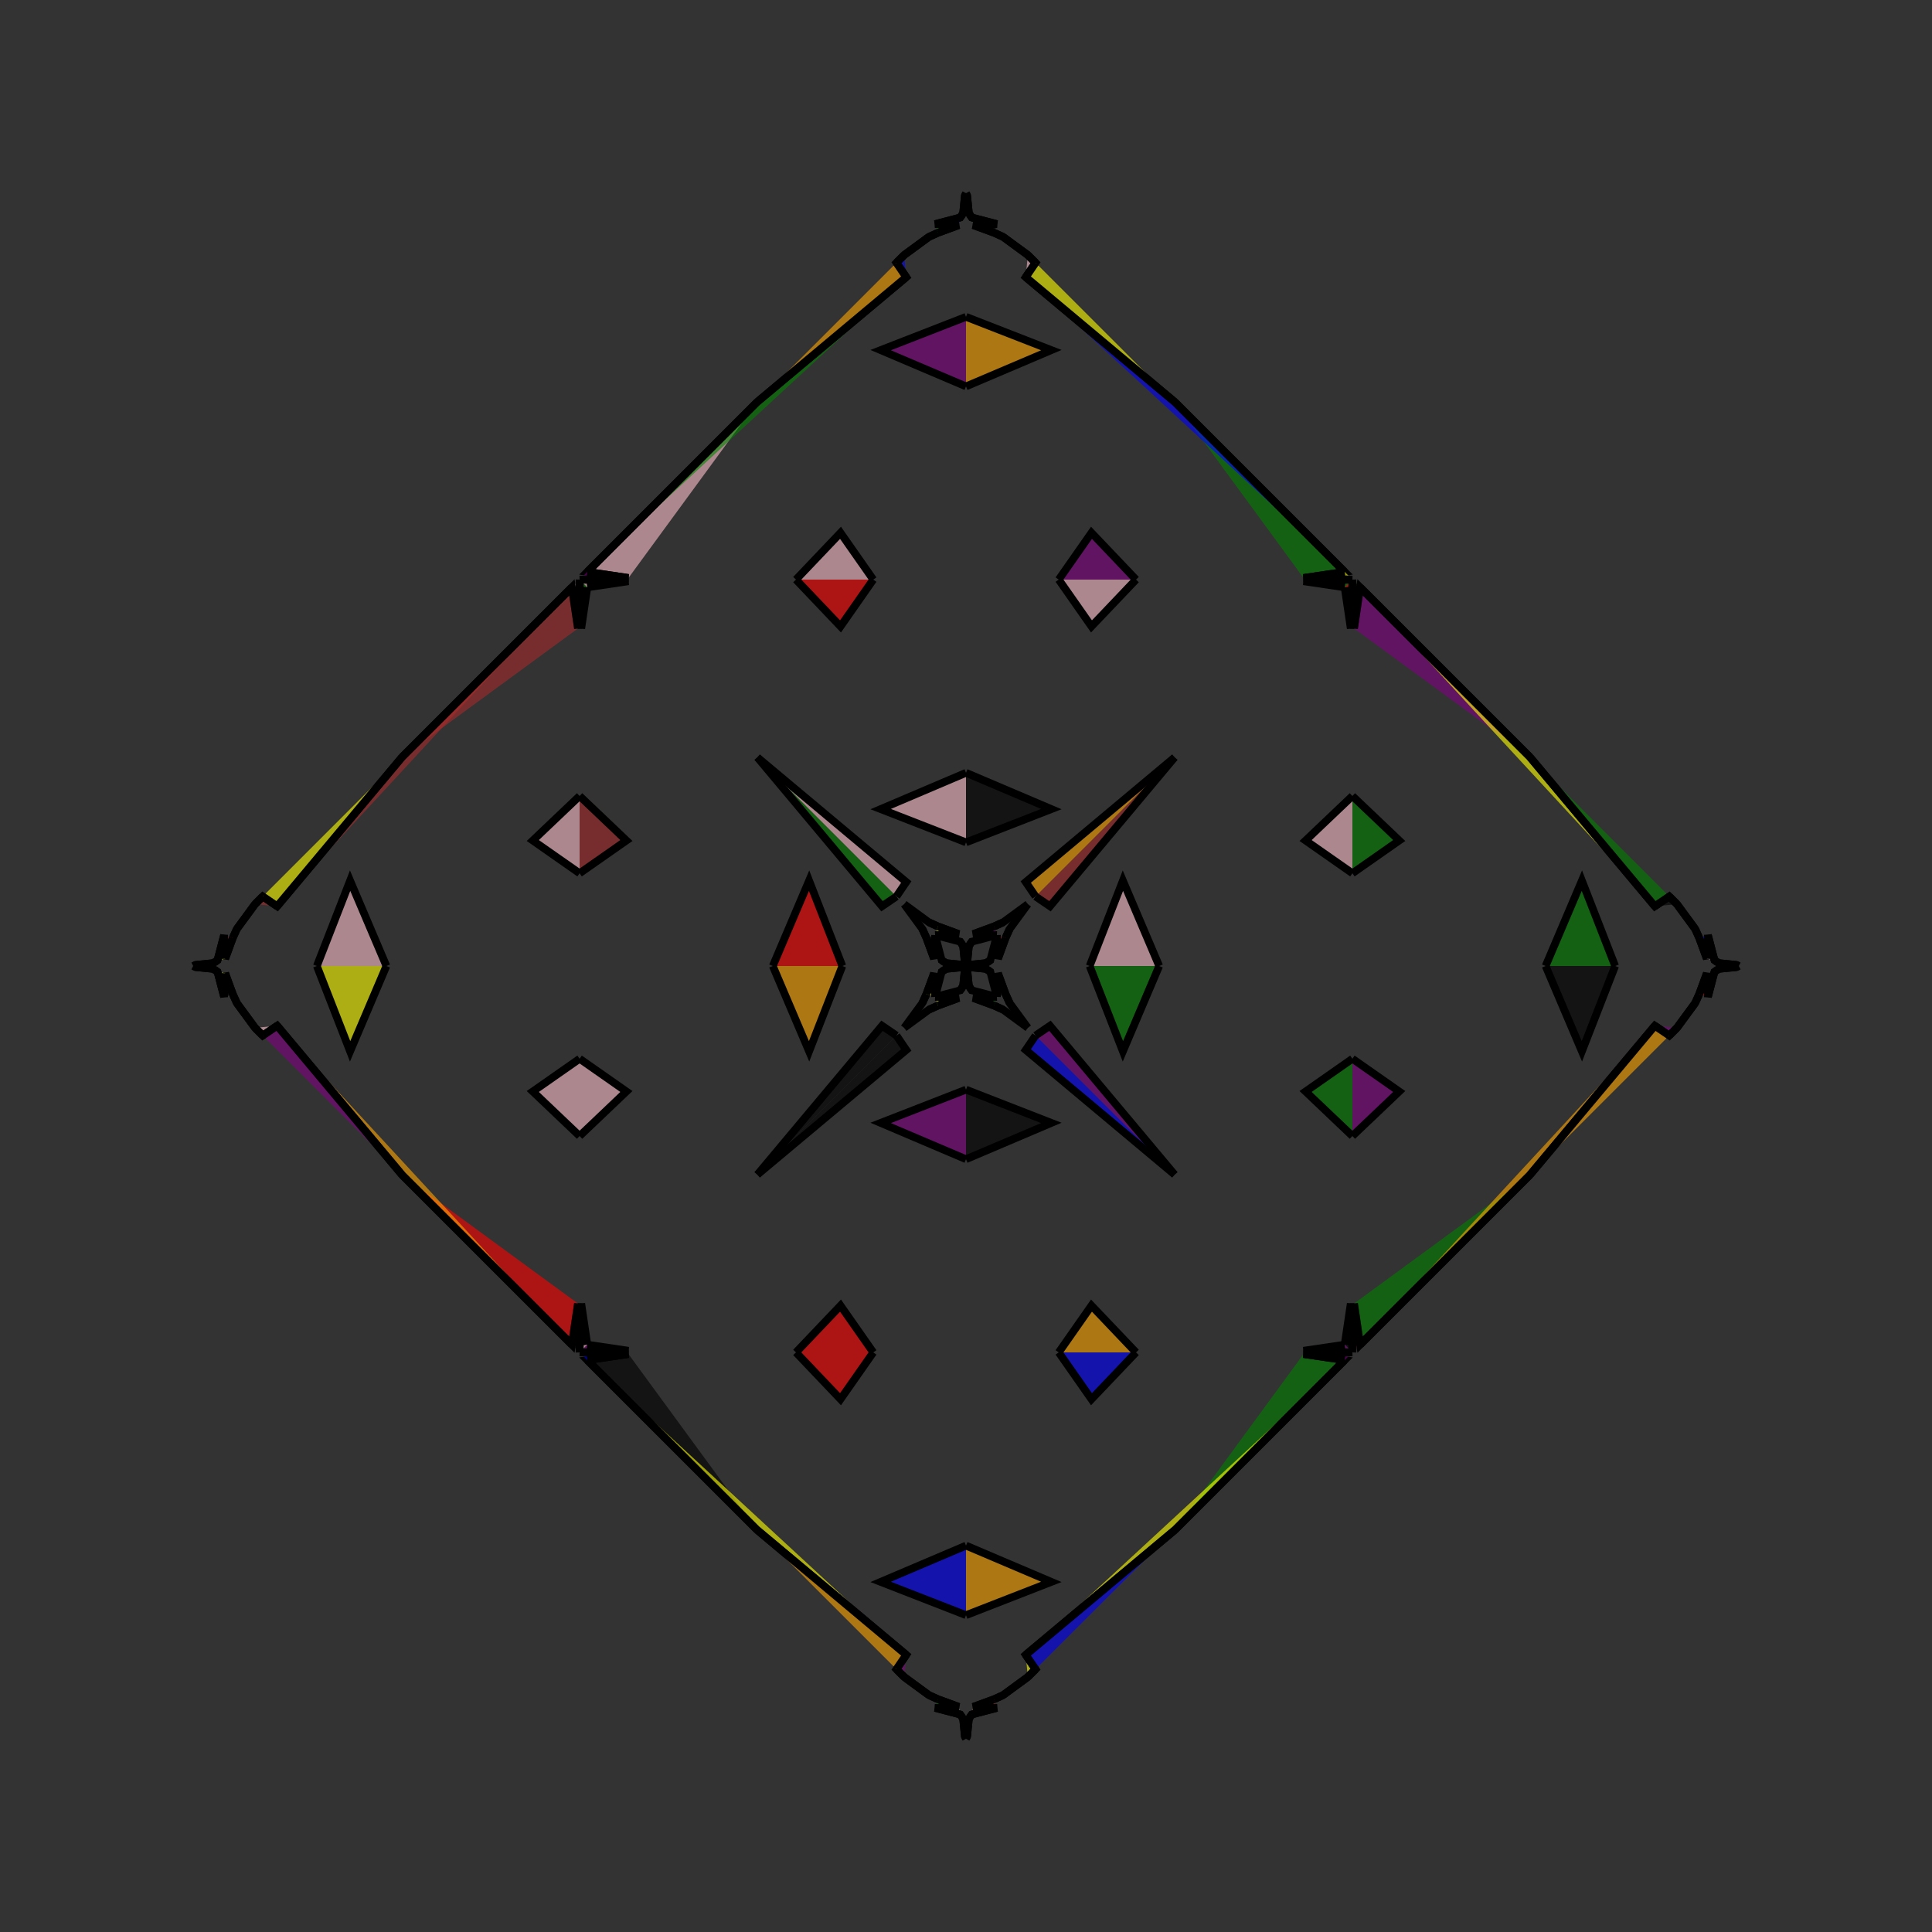 <?xml version="1.0" encoding="UTF-8"?>
<svg xmlns="http://www.w3.org/2000/svg" xmlns:xlink="http://www.w3.org/1999/xlink"
     width="250" height="250" viewBox="-125.0 -125.0 250 250">
<rect x="-125.0" y="-125.0" width="250" height="250" fill="#333333" stroke="none"/>
<defs>
</defs>
<path d="M7.731,89.135 L9.0,91.0 L8.0,92.0" fill="yellow" fill-opacity="0.6" stroke="black" stroke-width="1" />
<path d="M7.731,-89.135 L9.0,-91.0 L8.0,-92.0" fill="pink" fill-opacity="0.6" stroke="black" stroke-width="1" />
<path d="M16.0,-0.0 L20.304,-11.043 L25.0,-0.0" fill="pink" fill-opacity="0.6" stroke="black" stroke-width="1" />
<path d="M16.0,-0.0 L20.304,11.043 L25.0,-0.0" fill="green" fill-opacity="0.6" stroke="black" stroke-width="1" />
<path d="M50.0,-12.0 L43.944,-16.238 L50.0,-22.0" fill="pink" fill-opacity="0.6" stroke="black" stroke-width="1" />
<path d="M50.0,12.0 L43.944,16.238 L50.0,22.0" fill="green" fill-opacity="0.6" stroke="black" stroke-width="1" />
<path d="M50.0,-50.0 L49.788,-43.68 L49.0,-49.0" fill="red" fill-opacity="0.6" stroke="black" stroke-width="1" />
<path d="M50.0,50.0 L49.788,43.68 L49.0,49.0" fill="black" fill-opacity="0.6" stroke="black" stroke-width="1" />
<path d="M43.68,50.212 L49.0,51.0 L27.0,73.0" fill="green" fill-opacity="0.6" stroke="black" stroke-width="1" />
<path d="M43.68,-50.212 L49.0,-51.0 L27.0,-73.0" fill="green" fill-opacity="0.6" stroke="black" stroke-width="1" />
<path d="M49.0,51.0 L27.0,73.0 L7.731,89.135" fill="yellow" fill-opacity="0.6" stroke="black" stroke-width="1" />
<path d="M49.0,-51.0 L27.0,-73.0 L7.731,-89.135" fill="blue" fill-opacity="0.6" stroke="black" stroke-width="1" />
<path d="M27.0,-27.0 L10.865,-7.731 L9.0,-9.0" fill="brown" fill-opacity="0.6" stroke="black" stroke-width="1" />
<path d="M27.0,27.0 L10.865,7.731 L9.0,9.0" fill="purple" fill-opacity="0.6" stroke="black" stroke-width="1" />
<path d="M9.0,91.0 L8.0,92.0 L4.803,94.347" fill="orange" fill-opacity="0.6" stroke="black" stroke-width="1" />
<path d="M9.0,-91.0 L8.0,-92.0 L4.803,-94.347" fill="yellow" fill-opacity="0.6" stroke="black" stroke-width="1" />
<path d="M8.0,-8.0 L5.653,-4.803 L5.125,-3.642" fill="blue" fill-opacity="0.6" stroke="black" stroke-width="1" />
<path d="M8.0,8.0 L5.653,4.803 L5.125,3.642" fill="pink" fill-opacity="0.6" stroke="black" stroke-width="1" />
<path d="M5.653,-4.803 L5.125,-3.642 L4.131,-0.935" fill="orange" fill-opacity="0.6" stroke="black" stroke-width="1" />
<path d="M5.653,4.803 L5.125,3.642 L4.131,0.935" fill="brown" fill-opacity="0.6" stroke="black" stroke-width="1" />
<path d="M5.125,-3.642 L4.131,-0.935 L4.0,-4.0" fill="brown" fill-opacity="0.6" stroke="black" stroke-width="1" />
<path d="M5.125,3.642 L4.131,0.935 L4.0,4.0" fill="black" fill-opacity="0.6" stroke="black" stroke-width="1" />
<path d="M0.935,95.869 L4.0,96.0 L0.74,96.854" fill="orange" fill-opacity="0.6" stroke="black" stroke-width="1" />
<path d="M0.935,-95.869 L4.0,-96.0 L0.74,-96.854" fill="green" fill-opacity="0.6" stroke="black" stroke-width="1" />
<path d="M4.0,-4.0 L3.146,-0.74 L2.572,-0.366" fill="green" fill-opacity="0.6" stroke="black" stroke-width="1" />
<path d="M4.0,4.0 L3.146,0.74 L2.572,0.366" fill="black" fill-opacity="0.6" stroke="black" stroke-width="1" />
<path d="M3.146,-0.74 L2.572,-0.366 L0.25,-0.134" fill="blue" fill-opacity="0.6" stroke="black" stroke-width="1" />
<path d="M3.146,0.74 L2.572,0.366 L0.25,0.134" fill="red" fill-opacity="0.6" stroke="black" stroke-width="1" />
<path d="M2.572,-0.366 L0.25,-0.134 L0.0,-0.0" fill="blue" fill-opacity="0.6" stroke="black" stroke-width="1" />
<path d="M2.572,0.366 L0.25,0.134 L0.0,-0.0" fill="orange" fill-opacity="0.6" stroke="black" stroke-width="1" />
<path d="M-7.731,89.135 L-9.0,91.0 L-8.0,92.0" fill="purple" fill-opacity="0.6" stroke="black" stroke-width="1" />
<path d="M-7.731,-89.135 L-9.0,-91.0 L-8.0,-92.0" fill="blue" fill-opacity="0.6" stroke="black" stroke-width="1" />
<path d="M-16.0,-0.0 L-20.304,-11.043 L-25.0,-0.0" fill="red" fill-opacity="0.6" stroke="black" stroke-width="1" />
<path d="M-16.0,-0.0 L-20.304,11.043 L-25.0,-0.0" fill="orange" fill-opacity="0.6" stroke="black" stroke-width="1" />
<path d="M-50.0,-12.0 L-43.944,-16.238 L-50.0,-22.0" fill="brown" fill-opacity="0.6" stroke="black" stroke-width="1" />
<path d="M-50.0,12.0 L-43.944,16.238 L-50.0,22.0" fill="pink" fill-opacity="0.6" stroke="black" stroke-width="1" />
<path d="M-50.0,-50.0 L-49.788,-43.68 L-49.0,-49.0" fill="green" fill-opacity="0.6" stroke="black" stroke-width="1" />
<path d="M-50.0,50.0 L-49.788,43.68 L-49.0,49.0" fill="pink" fill-opacity="0.6" stroke="black" stroke-width="1" />
<path d="M-43.68,50.212 L-49.0,51.0 L-27.0,73.0" fill="black" fill-opacity="0.6" stroke="black" stroke-width="1" />
<path d="M-43.68,-50.212 L-49.0,-51.0 L-27.0,-73.0" fill="pink" fill-opacity="0.6" stroke="black" stroke-width="1" />
<path d="M-49.0,51.0 L-27.0,73.0 L-7.731,89.135" fill="yellow" fill-opacity="0.6" stroke="black" stroke-width="1" />
<path d="M-49.0,-51.0 L-27.0,-73.0 L-7.731,-89.135" fill="green" fill-opacity="0.6" stroke="black" stroke-width="1" />
<path d="M-27.0,-27.0 L-10.865,-7.731 L-9.0,-9.0" fill="green" fill-opacity="0.6" stroke="black" stroke-width="1" />
<path d="M-27.0,27.0 L-10.865,7.731 L-9.0,9.0" fill="black" fill-opacity="0.6" stroke="black" stroke-width="1" />
<path d="M-9.0,91.0 L-8.0,92.0 L-4.803,94.347" fill="brown" fill-opacity="0.6" stroke="black" stroke-width="1" />
<path d="M-9.0,-91.0 L-8.0,-92.0 L-4.803,-94.347" fill="brown" fill-opacity="0.6" stroke="black" stroke-width="1" />
<path d="M-8.0,-8.0 L-5.653,-4.803 L-5.125,-3.642" fill="blue" fill-opacity="0.6" stroke="black" stroke-width="1" />
<path d="M-8.0,8.0 L-5.653,4.803 L-5.125,3.642" fill="purple" fill-opacity="0.6" stroke="black" stroke-width="1" />
<path d="M-5.653,-4.803 L-5.125,-3.642 L-4.131,-0.935" fill="yellow" fill-opacity="0.6" stroke="black" stroke-width="1" />
<path d="M-5.653,4.803 L-5.125,3.642 L-4.131,0.935" fill="black" fill-opacity="0.6" stroke="black" stroke-width="1" />
<path d="M-5.125,-3.642 L-4.131,-0.935 L-4.0,-4.0" fill="black" fill-opacity="0.6" stroke="black" stroke-width="1" />
<path d="M-5.125,3.642 L-4.131,0.935 L-4.0,4.0" fill="yellow" fill-opacity="0.6" stroke="black" stroke-width="1" />
<path d="M-0.935,95.869 L-4.0,96.0 L-0.74,96.854" fill="pink" fill-opacity="0.6" stroke="black" stroke-width="1" />
<path d="M-0.935,-95.869 L-4.0,-96.0 L-0.74,-96.854" fill="blue" fill-opacity="0.6" stroke="black" stroke-width="1" />
<path d="M-4.0,-4.0 L-3.146,-0.74 L-2.572,-0.366" fill="pink" fill-opacity="0.6" stroke="black" stroke-width="1" />
<path d="M-4.0,4.0 L-3.146,0.74 L-2.572,0.366" fill="brown" fill-opacity="0.6" stroke="black" stroke-width="1" />
<path d="M-3.146,-0.74 L-2.572,-0.366 L-0.25,-0.134" fill="black" fill-opacity="0.6" stroke="black" stroke-width="1" />
<path d="M-3.146,0.74 L-2.572,0.366 L-0.25,0.134" fill="red" fill-opacity="0.6" stroke="black" stroke-width="1" />
<path d="M-2.572,-0.366 L-0.25,-0.134 L0.0,-0.0" fill="black" fill-opacity="0.6" stroke="black" stroke-width="1" />
<path d="M-2.572,0.366 L-0.25,0.134 L0.0,-0.0" fill="yellow" fill-opacity="0.6" stroke="black" stroke-width="1" />
<path d="M89.135,7.731 L91.0,9.0 L92.0,8.0" fill="purple" fill-opacity="0.6" stroke="black" stroke-width="1" />
<path d="M89.135,-7.731 L91.0,-9.0 L92.0,-8.0" fill="black" fill-opacity="0.6" stroke="black" stroke-width="1" />
<path d="M84.0,-0.0 L79.696,11.043 L75.0,-0.0" fill="black" fill-opacity="0.6" stroke="black" stroke-width="1" />
<path d="M84.0,-0.0 L79.696,-11.043 L75.0,-0.0" fill="green" fill-opacity="0.6" stroke="black" stroke-width="1" />
<path d="M50.0,12.0 L56.056,16.238 L50.0,22.0" fill="purple" fill-opacity="0.6" stroke="black" stroke-width="1" />
<path d="M50.0,-12.0 L56.056,-16.238 L50.0,-22.0" fill="green" fill-opacity="0.6" stroke="black" stroke-width="1" />
<path d="M50.0,50.0 L50.212,43.68 L51.0,49.0" fill="brown" fill-opacity="0.6" stroke="black" stroke-width="1" />
<path d="M50.0,-50.0 L50.212,-43.68 L51.0,-49.0" fill="black" fill-opacity="0.6" stroke="black" stroke-width="1" />
<path d="M50.212,43.68 L51.0,49.0 L73.0,27.0" fill="green" fill-opacity="0.6" stroke="black" stroke-width="1" />
<path d="M50.212,-43.68 L51.0,-49.0 L73.0,-27.0" fill="purple" fill-opacity="0.6" stroke="black" stroke-width="1" />
<path d="M51.0,49.0 L73.0,27.0 L89.135,7.731" fill="orange" fill-opacity="0.6" stroke="black" stroke-width="1" />
<path d="M51.0,-49.0 L73.0,-27.0 L89.135,-7.731" fill="yellow" fill-opacity="0.6" stroke="black" stroke-width="1" />
<path d="M73.0,27.0 L89.135,7.731 L91.0,9.0" fill="orange" fill-opacity="0.6" stroke="black" stroke-width="1" />
<path d="M73.0,-27.0 L89.135,-7.731 L91.0,-9.0" fill="green" fill-opacity="0.6" stroke="black" stroke-width="1" />
<path d="M91.0,9.0 L92.0,8.0 L94.347,4.803" fill="black" fill-opacity="0.6" stroke="black" stroke-width="1" />
<path d="M91.0,-9.0 L92.0,-8.0 L94.347,-4.803" fill="green" fill-opacity="0.6" stroke="black" stroke-width="1" />
<path d="M92.0,8.0 L94.347,4.803 L94.875,3.642" fill="orange" fill-opacity="0.6" stroke="black" stroke-width="1" />
<path d="M92.0,-8.0 L94.347,-4.803 L94.875,-3.642" fill="pink" fill-opacity="0.6" stroke="black" stroke-width="1" />
<path d="M94.347,4.803 L94.875,3.642 L95.869,0.935" fill="brown" fill-opacity="0.6" stroke="black" stroke-width="1" />
<path d="M94.347,-4.803 L94.875,-3.642 L95.869,-0.935" fill="yellow" fill-opacity="0.6" stroke="black" stroke-width="1" />
<path d="M94.875,3.642 L95.869,0.935 L96.0,4.0" fill="red" fill-opacity="0.6" stroke="black" stroke-width="1" />
<path d="M94.875,-3.642 L95.869,-0.935 L96.0,-4.0" fill="blue" fill-opacity="0.6" stroke="black" stroke-width="1" />
<path d="M95.869,0.935 L96.0,4.0 L96.854,0.74" fill="black" fill-opacity="0.6" stroke="black" stroke-width="1" />
<path d="M95.869,-0.935 L96.0,-4.0 L96.854,-0.74" fill="pink" fill-opacity="0.6" stroke="black" stroke-width="1" />
<path d="M96.0,4.0 L96.854,0.74 L97.428,0.366" fill="green" fill-opacity="0.6" stroke="black" stroke-width="1" />
<path d="M96.0,-4.0 L96.854,-0.74 L97.428,-0.366" fill="pink" fill-opacity="0.6" stroke="black" stroke-width="1" />
<path d="M96.854,0.74 L97.428,0.366 L99.75,0.134" fill="pink" fill-opacity="0.6" stroke="black" stroke-width="1" />
<path d="M96.854,-0.74 L97.428,-0.366 L99.75,-0.134" fill="black" fill-opacity="0.6" stroke="black" stroke-width="1" />
<path d="M97.428,0.366 L99.75,0.134 L100.0,-0.0" fill="pink" fill-opacity="0.6" stroke="black" stroke-width="1" />
<path d="M97.428,-0.366 L99.75,-0.134 L100.0,-0.0" fill="brown" fill-opacity="0.6" stroke="black" stroke-width="1" />
<path d="M0.0,-16.0 L11.043,-20.304 L0.0,-25.0" fill="black" fill-opacity="0.6" stroke="black" stroke-width="1" />
<path d="M0.0,16.0 L11.043,20.304 L0.0,25.0" fill="black" fill-opacity="0.6" stroke="black" stroke-width="1" />
<path d="M0.0,84.0 L11.043,79.696 L0.0,75.0" fill="orange" fill-opacity="0.6" stroke="black" stroke-width="1" />
<path d="M0.0,-84.0 L11.043,-79.696 L0.0,-75.0" fill="orange" fill-opacity="0.6" stroke="black" stroke-width="1" />
<path d="M12.0,-50.0 L16.238,-43.944 L22.0,-50.0" fill="pink" fill-opacity="0.6" stroke="black" stroke-width="1" />
<path d="M12.0,50.0 L16.238,43.944 L22.0,50.0" fill="orange" fill-opacity="0.6" stroke="black" stroke-width="1" />
<path d="M12.0,50.0 L16.238,56.056 L22.0,50.0" fill="blue" fill-opacity="0.6" stroke="black" stroke-width="1" />
<path d="M12.0,-50.0 L16.238,-56.056 L22.0,-50.0" fill="purple" fill-opacity="0.6" stroke="black" stroke-width="1" />
<path d="M50.0,-50.0 L43.68,-49.788 L49.0,-49.0" fill="green" fill-opacity="0.6" stroke="black" stroke-width="1" />
<path d="M50.0,50.0 L43.68,49.788 L49.0,49.0" fill="purple" fill-opacity="0.6" stroke="black" stroke-width="1" />
<path d="M50.0,50.0 L43.68,50.212 L49.0,51.0" fill="purple" fill-opacity="0.6" stroke="black" stroke-width="1" />
<path d="M50.0,-50.0 L43.68,-50.212 L49.0,-51.0" fill="yellow" fill-opacity="0.6" stroke="black" stroke-width="1" />
<path d="M27.0,-27.0 L7.731,-10.865 L9.0,-9.0" fill="orange" fill-opacity="0.6" stroke="black" stroke-width="1" />
<path d="M27.0,27.0 L7.731,10.865 L9.0,9.0" fill="blue" fill-opacity="0.6" stroke="black" stroke-width="1" />
<path d="M27.0,73.0 L7.731,89.135 L9.0,91.0" fill="blue" fill-opacity="0.6" stroke="black" stroke-width="1" />
<path d="M27.0,-73.0 L7.731,-89.135 L9.0,-91.0" fill="yellow" fill-opacity="0.6" stroke="black" stroke-width="1" />
<path d="M8.0,-8.0 L4.803,-5.653 L3.642,-5.125" fill="green" fill-opacity="0.6" stroke="black" stroke-width="1" />
<path d="M8.0,8.0 L4.803,5.653 L3.642,5.125" fill="purple" fill-opacity="0.6" stroke="black" stroke-width="1" />
<path d="M8.0,92.0 L4.803,94.347 L3.642,94.875" fill="orange" fill-opacity="0.6" stroke="black" stroke-width="1" />
<path d="M8.0,-92.0 L4.803,-94.347 L3.642,-94.875" fill="green" fill-opacity="0.6" stroke="black" stroke-width="1" />
<path d="M4.803,-5.653 L3.642,-5.125 L0.935,-4.131" fill="purple" fill-opacity="0.6" stroke="black" stroke-width="1" />
<path d="M4.803,5.653 L3.642,5.125 L0.935,4.131" fill="green" fill-opacity="0.6" stroke="black" stroke-width="1" />
<path d="M4.803,94.347 L3.642,94.875 L0.935,95.869" fill="green" fill-opacity="0.6" stroke="black" stroke-width="1" />
<path d="M4.803,-94.347 L3.642,-94.875 L0.935,-95.869" fill="pink" fill-opacity="0.6" stroke="black" stroke-width="1" />
<path d="M3.642,-5.125 L0.935,-4.131 L4.0,-4.0" fill="purple" fill-opacity="0.6" stroke="black" stroke-width="1" />
<path d="M3.642,5.125 L0.935,4.131 L4.0,4.0" fill="green" fill-opacity="0.6" stroke="black" stroke-width="1" />
<path d="M3.642,94.875 L0.935,95.869 L4.0,96.0" fill="brown" fill-opacity="0.6" stroke="black" stroke-width="1" />
<path d="M3.642,-94.875 L0.935,-95.869 L4.0,-96.0" fill="black" fill-opacity="0.6" stroke="black" stroke-width="1" />
<path d="M4.0,-4.0 L0.74,-3.146 L0.366,-2.572" fill="red" fill-opacity="0.6" stroke="black" stroke-width="1" />
<path d="M4.0,4.0 L0.74,3.146 L0.366,2.572" fill="orange" fill-opacity="0.6" stroke="black" stroke-width="1" />
<path d="M4.0,96.0 L0.74,96.854 L0.366,97.428" fill="red" fill-opacity="0.6" stroke="black" stroke-width="1" />
<path d="M4.0,-96.0 L0.74,-96.854 L0.366,-97.428" fill="green" fill-opacity="0.6" stroke="black" stroke-width="1" />
<path d="M0.74,-3.146 L0.366,-2.572 L0.134,-0.25" fill="purple" fill-opacity="0.6" stroke="black" stroke-width="1" />
<path d="M0.74,3.146 L0.366,2.572 L0.134,0.25" fill="purple" fill-opacity="0.6" stroke="black" stroke-width="1" />
<path d="M0.74,96.854 L0.366,97.428 L0.134,99.75" fill="orange" fill-opacity="0.6" stroke="black" stroke-width="1" />
<path d="M0.74,-96.854 L0.366,-97.428 L0.134,-99.75" fill="brown" fill-opacity="0.6" stroke="black" stroke-width="1" />
<path d="M0.366,-2.572 L0.134,-0.25 L0.0,-0.0" fill="green" fill-opacity="0.6" stroke="black" stroke-width="1" />
<path d="M0.366,2.572 L0.134,0.25 L0.0,-0.0" fill="green" fill-opacity="0.6" stroke="black" stroke-width="1" />
<path d="M0.366,97.428 L0.134,99.75 L0.0,100.0" fill="orange" fill-opacity="0.6" stroke="black" stroke-width="1" />
<path d="M0.366,-97.428 L0.134,-99.75 L0.0,-100.0" fill="purple" fill-opacity="0.6" stroke="black" stroke-width="1" />
<path d="M0.0,84.0 L-11.043,79.696 L0.0,75.0" fill="blue" fill-opacity="0.6" stroke="black" stroke-width="1" />
<path d="M0.0,-16.0 L-11.043,-20.304 L0.0,-25.0" fill="pink" fill-opacity="0.6" stroke="black" stroke-width="1" />
<path d="M0.0,16.0 L-11.043,20.304 L0.0,25.0" fill="purple" fill-opacity="0.6" stroke="black" stroke-width="1" />
<path d="M0.0,-84.0 L-11.043,-79.696 L0.0,-75.0" fill="purple" fill-opacity="0.6" stroke="black" stroke-width="1" />
<path d="M-12.0,50.0 L-16.238,56.056 L-22.0,50.0" fill="red" fill-opacity="0.6" stroke="black" stroke-width="1" />
<path d="M-12.0,-50.0 L-16.238,-43.944 L-22.0,-50.0" fill="red" fill-opacity="0.6" stroke="black" stroke-width="1" />
<path d="M-12.0,50.0 L-16.238,43.944 L-22.0,50.0" fill="red" fill-opacity="0.6" stroke="black" stroke-width="1" />
<path d="M-12.0,-50.0 L-16.238,-56.056 L-22.0,-50.0" fill="pink" fill-opacity="0.6" stroke="black" stroke-width="1" />
<path d="M-50.0,50.0 L-43.68,50.212 L-49.0,51.0" fill="blue" fill-opacity="0.6" stroke="black" stroke-width="1" />
<path d="M-50.0,-50.0 L-43.68,-49.788 L-49.0,-49.0" fill="pink" fill-opacity="0.6" stroke="black" stroke-width="1" />
<path d="M-50.0,50.0 L-43.68,49.788 L-49.0,49.0" fill="purple" fill-opacity="0.6" stroke="black" stroke-width="1" />
<path d="M-50.0,-50.0 L-43.68,-50.212 L-49.0,-51.0" fill="purple" fill-opacity="0.6" stroke="black" stroke-width="1" />
<path d="M-27.0,73.0 L-7.731,89.135 L-9.0,91.0" fill="orange" fill-opacity="0.6" stroke="black" stroke-width="1" />
<path d="M-27.0,-27.0 L-7.731,-10.865 L-9.0,-9.0" fill="pink" fill-opacity="0.6" stroke="black" stroke-width="1" />
<path d="M-27.0,27.0 L-7.731,10.865 L-9.0,9.0" fill="black" fill-opacity="0.6" stroke="black" stroke-width="1" />
<path d="M-27.0,-73.0 L-7.731,-89.135 L-9.0,-91.0" fill="orange" fill-opacity="0.6" stroke="black" stroke-width="1" />
<path d="M-8.0,92.0 L-4.803,94.347 L-3.642,94.875" fill="pink" fill-opacity="0.6" stroke="black" stroke-width="1" />
<path d="M-8.0,-8.0 L-4.803,-5.653 L-3.642,-5.125" fill="blue" fill-opacity="0.6" stroke="black" stroke-width="1" />
<path d="M-8.0,8.0 L-4.803,5.653 L-3.642,5.125" fill="red" fill-opacity="0.6" stroke="black" stroke-width="1" />
<path d="M-8.0,-92.0 L-4.803,-94.347 L-3.642,-94.875" fill="green" fill-opacity="0.6" stroke="black" stroke-width="1" />
<path d="M-4.803,94.347 L-3.642,94.875 L-0.935,95.869" fill="pink" fill-opacity="0.6" stroke="black" stroke-width="1" />
<path d="M-4.803,-5.653 L-3.642,-5.125 L-0.935,-4.131" fill="yellow" fill-opacity="0.6" stroke="black" stroke-width="1" />
<path d="M-4.803,5.653 L-3.642,5.125 L-0.935,4.131" fill="pink" fill-opacity="0.6" stroke="black" stroke-width="1" />
<path d="M-4.803,-94.347 L-3.642,-94.875 L-0.935,-95.869" fill="brown" fill-opacity="0.6" stroke="black" stroke-width="1" />
<path d="M-3.642,94.875 L-0.935,95.869 L-4.0,96.0" fill="green" fill-opacity="0.6" stroke="black" stroke-width="1" />
<path d="M-3.642,-5.125 L-0.935,-4.131 L-4.0,-4.0" fill="yellow" fill-opacity="0.6" stroke="black" stroke-width="1" />
<path d="M-3.642,5.125 L-0.935,4.131 L-4.0,4.0" fill="yellow" fill-opacity="0.6" stroke="black" stroke-width="1" />
<path d="M-3.642,-94.875 L-0.935,-95.869 L-4.0,-96.0" fill="green" fill-opacity="0.6" stroke="black" stroke-width="1" />
<path d="M-4.0,96.0 L-0.74,96.854 L-0.366,97.428" fill="brown" fill-opacity="0.6" stroke="black" stroke-width="1" />
<path d="M-4.0,-4.0 L-0.74,-3.146 L-0.366,-2.572" fill="blue" fill-opacity="0.6" stroke="black" stroke-width="1" />
<path d="M-4.0,4.0 L-0.74,3.146 L-0.366,2.572" fill="blue" fill-opacity="0.6" stroke="black" stroke-width="1" />
<path d="M-4.0,-96.0 L-0.74,-96.854 L-0.366,-97.428" fill="brown" fill-opacity="0.6" stroke="black" stroke-width="1" />
<path d="M-0.74,96.854 L-0.366,97.428 L-0.134,99.75" fill="purple" fill-opacity="0.6" stroke="black" stroke-width="1" />
<path d="M-0.74,-3.146 L-0.366,-2.572 L-0.134,-0.25" fill="brown" fill-opacity="0.6" stroke="black" stroke-width="1" />
<path d="M-0.74,3.146 L-0.366,2.572 L-0.134,0.25" fill="brown" fill-opacity="0.6" stroke="black" stroke-width="1" />
<path d="M-0.74,-96.854 L-0.366,-97.428 L-0.134,-99.75" fill="brown" fill-opacity="0.6" stroke="black" stroke-width="1" />
<path d="M-0.366,97.428 L-0.134,99.75 L0.0,100.0" fill="green" fill-opacity="0.6" stroke="black" stroke-width="1" />
<path d="M-0.366,-2.572 L-0.134,-0.25 L0.0,-0.0" fill="brown" fill-opacity="0.6" stroke="black" stroke-width="1" />
<path d="M-0.366,2.572 L-0.134,0.25 L0.0,-0.0" fill="brown" fill-opacity="0.6" stroke="black" stroke-width="1" />
<path d="M-0.366,-97.428 L-0.134,-99.75 L0.0,-100.0" fill="black" fill-opacity="0.6" stroke="black" stroke-width="1" />
<path d="M-89.135,-7.731 L-91.0,-9.0 L-92.0,-8.0" fill="brown" fill-opacity="0.6" stroke="black" stroke-width="1" />
<path d="M-89.135,7.731 L-91.0,9.0 L-92.0,8.0" fill="pink" fill-opacity="0.6" stroke="black" stroke-width="1" />
<path d="M-84.0,-0.0 L-79.696,-11.043 L-75.0,-0.0" fill="pink" fill-opacity="0.6" stroke="black" stroke-width="1" />
<path d="M-84.0,-0.0 L-79.696,11.043 L-75.0,-0.0" fill="yellow" fill-opacity="0.6" stroke="black" stroke-width="1" />
<path d="M-50.0,-12.0 L-56.056,-16.238 L-50.0,-22.0" fill="pink" fill-opacity="0.6" stroke="black" stroke-width="1" />
<path d="M-50.0,12.0 L-56.056,16.238 L-50.0,22.0" fill="pink" fill-opacity="0.6" stroke="black" stroke-width="1" />
<path d="M-50.0,-50.0 L-50.212,-43.68 L-51.0,-49.0" fill="pink" fill-opacity="0.6" stroke="black" stroke-width="1" />
<path d="M-50.0,50.0 L-50.212,43.68 L-51.0,49.0" fill="black" fill-opacity="0.6" stroke="black" stroke-width="1" />
<path d="M-50.212,-43.68 L-51.0,-49.0 L-73.0,-27.0" fill="brown" fill-opacity="0.6" stroke="black" stroke-width="1" />
<path d="M-50.212,43.68 L-51.0,49.0 L-73.0,27.0" fill="red" fill-opacity="0.6" stroke="black" stroke-width="1" />
<path d="M-51.0,-49.0 L-73.0,-27.0 L-89.135,-7.731" fill="brown" fill-opacity="0.6" stroke="black" stroke-width="1" />
<path d="M-51.0,49.0 L-73.0,27.0 L-89.135,7.731" fill="orange" fill-opacity="0.6" stroke="black" stroke-width="1" />
<path d="M-73.0,-27.0 L-89.135,-7.731 L-91.0,-9.0" fill="yellow" fill-opacity="0.6" stroke="black" stroke-width="1" />
<path d="M-73.0,27.0 L-89.135,7.731 L-91.0,9.0" fill="purple" fill-opacity="0.6" stroke="black" stroke-width="1" />
<path d="M-91.0,-9.0 L-92.0,-8.0 L-94.347,-4.803" fill="black" fill-opacity="0.6" stroke="black" stroke-width="1" />
<path d="M-91.0,9.0 L-92.0,8.0 L-94.347,4.803" fill="purple" fill-opacity="0.6" stroke="black" stroke-width="1" />
<path d="M-92.0,-8.0 L-94.347,-4.803 L-94.875,-3.642" fill="brown" fill-opacity="0.6" stroke="black" stroke-width="1" />
<path d="M-92.0,8.0 L-94.347,4.803 L-94.875,3.642" fill="orange" fill-opacity="0.6" stroke="black" stroke-width="1" />
<path d="M-94.347,-4.803 L-94.875,-3.642 L-95.869,-0.935" fill="brown" fill-opacity="0.6" stroke="black" stroke-width="1" />
<path d="M-94.347,4.803 L-94.875,3.642 L-95.869,0.935" fill="red" fill-opacity="0.6" stroke="black" stroke-width="1" />
<path d="M-94.875,-3.642 L-95.869,-0.935 L-96.0,-4.0" fill="brown" fill-opacity="0.6" stroke="black" stroke-width="1" />
<path d="M-94.875,3.642 L-95.869,0.935 L-96.0,4.0" fill="black" fill-opacity="0.6" stroke="black" stroke-width="1" />
<path d="M-95.869,-0.935 L-96.0,-4.0 L-96.854,-0.74" fill="yellow" fill-opacity="0.6" stroke="black" stroke-width="1" />
<path d="M-95.869,0.935 L-96.0,4.0 L-96.854,0.74" fill="yellow" fill-opacity="0.6" stroke="black" stroke-width="1" />
<path d="M-96.0,-4.0 L-96.854,-0.74 L-97.428,-0.366" fill="brown" fill-opacity="0.6" stroke="black" stroke-width="1" />
<path d="M-96.0,4.0 L-96.854,0.74 L-97.428,0.366" fill="brown" fill-opacity="0.6" stroke="black" stroke-width="1" />
<path d="M-96.854,-0.74 L-97.428,-0.366 L-99.75,-0.134" fill="yellow" fill-opacity="0.6" stroke="black" stroke-width="1" />
<path d="M-96.854,0.74 L-97.428,0.366 L-99.75,0.134" fill="pink" fill-opacity="0.6" stroke="black" stroke-width="1" />
<path d="M-97.428,-0.366 L-99.75,-0.134 L-100.0,-0.0" fill="blue" fill-opacity="0.6" stroke="black" stroke-width="1" />
<path d="M-97.428,0.366 L-99.75,0.134 L-100.0,-0.0" fill="brown" fill-opacity="0.6" stroke="black" stroke-width="1" />
</svg>